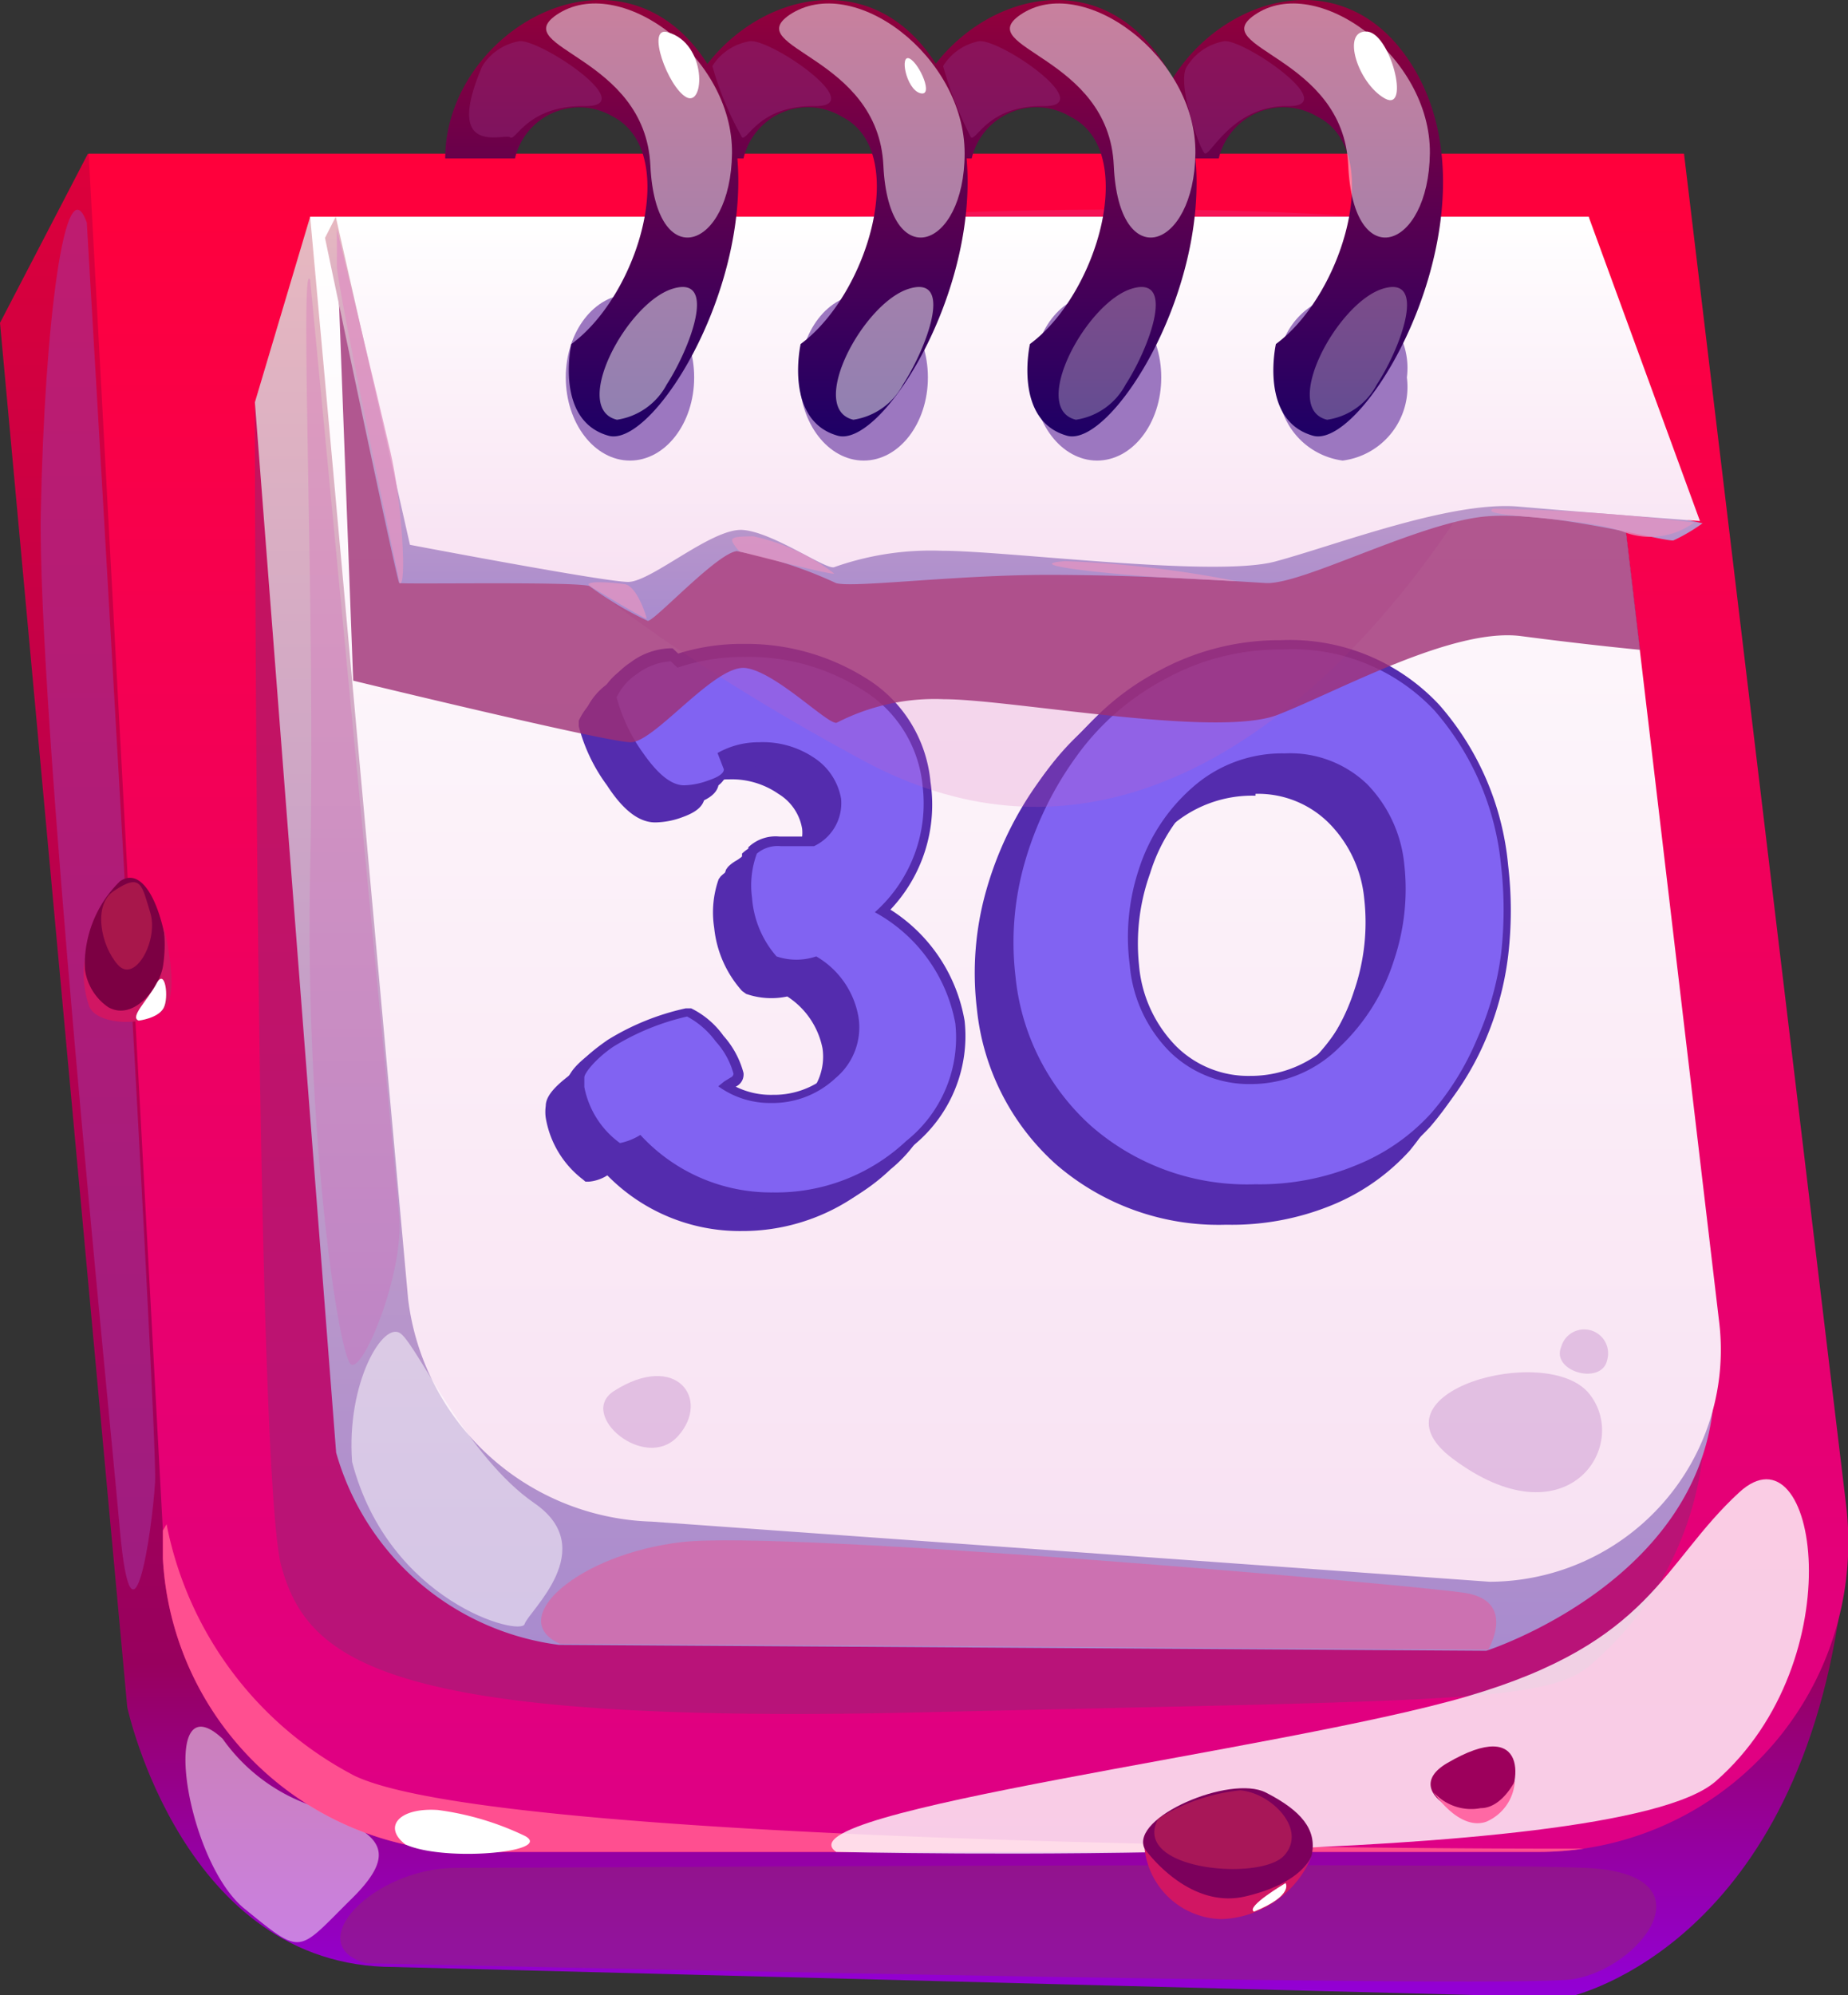 <svg xmlns="http://www.w3.org/2000/svg" xmlns:xlink="http://www.w3.org/1999/xlink" viewBox="0 0 49.81 53.76"><rect x="0" y="0" width="49.81" height="53.76" fill="#333333" stroke="none"/><defs><style>.cls-1{isolation:isolate;}.cls-2{fill:url(#Безымянный_градиент_644);}.cls-3{fill:url(#Безымянный_градиент_638);}.cls-4{fill:#912774;}.cls-10,.cls-18,.cls-20,.cls-21,.cls-25,.cls-26,.cls-30,.cls-4,.cls-9{mix-blend-mode:multiply;}.cls-19,.cls-20,.cls-30,.cls-4{opacity:0.5;}.cls-5{fill:url(#Безымянный_градиент_608);}.cls-6{fill:url(#Безымянный_градиент_615);}.cls-7{fill:#542cae;}.cls-8{fill:#8163f2;}.cls-21,.cls-9{fill:#d463b8;}.cls-9{opacity:0.2;}.cls-10{fill:#9d2f75;}.cls-10,.cls-18,.cls-25,.cls-28{opacity:0.8;}.cls-11{fill:url(#Безымянный_градиент_608-2);}.cls-12{fill:url(#Безымянный_градиент_615-2);}.cls-13{fill:#9c77c0;}.cls-14{fill:url(#Безымянный_градиент_648);}.cls-15{fill:url(#Безымянный_градиент_648-2);}.cls-16{fill:url(#Безымянный_градиент_648-3);}.cls-17{fill:url(#Безымянный_градиент_648-4);}.cls-18{fill:#d46baa;}.cls-19,.cls-23,.cls-24,.cls-28,.cls-32{fill:#fff;}.cls-19,.cls-24,.cls-28,.cls-32{mix-blend-mode:soft-light;}.cls-20{fill:#a439a5;}.cls-21,.cls-24,.cls-26{opacity:0.3;}.cls-22{fill:#ff4f90;}.cls-25{fill:#e093c1;}.cls-27{fill:#ac63b8;}.cls-29{fill:#7c0043;}.cls-30{fill:#d42f55;}.cls-31{fill:#d11663;}.cls-33{fill:#7c005c;}.cls-34{fill:#9d005c;}.cls-35{fill:#ff68a4;}</style><linearGradient id="Безымянный_градиент_644" x1="24.79" y1="53.76" x2="24.79" y2="4.14" gradientUnits="userSpaceOnUse"><stop offset="0" stop-color="#9300d6"/><stop offset="0.18" stop-color="#98005e"/><stop offset="1" stop-color="#dc003b"/></linearGradient><linearGradient id="Безымянный_градиент_638" x1="26.09" y1="49.9" x2="26.09" y2="4.14" gradientUnits="userSpaceOnUse"><stop offset="0" stop-color="#de0086"/><stop offset="1" stop-color="#ff003b"/></linearGradient><linearGradient id="Безымянный_градиент_608" x1="26.56" y1="44.45" x2="26.56" y2="5.84" gradientUnits="userSpaceOnUse"><stop offset="0" stop-color="#a98bce"/><stop offset="1" stop-color="#e7b8c0"/></linearGradient><linearGradient id="Безымянный_градиент_615" x1="27.37" y1="42.62" x2="27.37" y2="5.84" gradientUnits="userSpaceOnUse"><stop offset="0" stop-color="#f8e1f2"/><stop offset="1" stop-color="#fff"/></linearGradient><linearGradient id="Безымянный_градиент_608-2" x1="27.32" y1="16.73" x2="27.32" y2="5.84" xlink:href="#Безымянный_градиент_608"/><linearGradient id="Безымянный_градиент_615-2" x1="27.46" y1="15.71" x2="27.46" y2="5.84" xlink:href="#Безымянный_градиент_615"/><linearGradient id="Безымянный_градиент_648" x1="28.26" y1="11.76" x2="28.26" gradientUnits="userSpaceOnUse"><stop offset="0" stop-color="#1d0066"/><stop offset="1" stop-color="#93003b"/></linearGradient><linearGradient id="Безымянный_градиент_648-2" x1="34.89" y1="11.76" x2="34.89" xlink:href="#Безымянный_градиент_648"/><linearGradient id="Безымянный_градиент_648-3" x1="15.91" y1="11.76" x2="15.91" xlink:href="#Безымянный_градиент_648"/><linearGradient id="Безымянный_градиент_648-4" x1="22.09" y1="11.76" x2="22.09" xlink:href="#Безымянный_градиент_648"/></defs><g class="cls-1"><g id="Слой_2" data-name="Слой 2"><g id="layer1"><path class="cls-2" d="M2.37,4.14,0,8.7,3.43,46s1.5,7,7.18,7l31.62.82s5.87-1.17,7.31-10.1C51,35,2.37,4.14,2.37,4.14Z"/><path class="cls-3" d="M42.69,49.81a8.25,8.25,0,0,1-1.22.09H12.73A8.36,8.36,0,0,1,4.39,42l0-.76-2-37.1h43l4.37,36.42A8.35,8.35,0,0,1,42.69,49.81Z"/><path class="cls-4" d="M6.87,10.81s0,28.9.72,31.42,2.77,4.25,17.21,3.91,17-.25,18.15-1.35a8.73,8.73,0,0,0,2.92-5.4C46.37,36.51,6.87,10.81,6.87,10.81Z"/><path class="cls-5" d="M8.36,5.84l-1.49,5,2.19,28.3a7.2,7.2,0,0,0,6,5.18l25,.16s5.8-1.86,6.13-6.79S8.36,5.84,8.36,5.84Z"/><path class="cls-6" d="M8.36,5.84H42.82l3.51,29.72a6.25,6.25,0,0,1-6.18,7.06L17.57,41A6.82,6.82,0,0,1,11,35Z"/><path d="M15.75,29.29c0-.06,0-.15,0-.26s.29-.49.77-.82a6.55,6.55,0,0,1,2-.82,2.3,2.3,0,0,1,.77.67,2.13,2.13,0,0,1,.48.87s0,.07-.07.1l-.18.11-.16.13a2.38,2.38,0,0,0,1.42.45,2.48,2.48,0,0,0,1.74-.67,1.78,1.78,0,0,0,.62-1.64A2.35,2.35,0,0,0,22,25.77a1.66,1.66,0,0,1-1.07,0,2.7,2.7,0,0,1-.66-1.58A2.47,2.47,0,0,1,20.4,23a.87.87,0,0,1,.65-.2l.53,0,.36,0a1.28,1.28,0,0,0,.73-1.28,1.66,1.66,0,0,0-.74-1.11A2.47,2.47,0,0,0,20.45,20a2.24,2.24,0,0,0-1.11.29l.17.44q0,.16-.42.3a2,2,0,0,1-.65.13c-.34,0-.7-.29-1.1-.86a4.59,4.59,0,0,1-.72-1.51,1.55,1.55,0,0,1,.55-.63,1.65,1.65,0,0,1,.91-.34l.18.17a5.57,5.57,0,0,1,1.83-.29,5.73,5.73,0,0,1,3.16.89,3.41,3.41,0,0,1,1.62,2.61,3.92,3.92,0,0,1-1.29,3.38,4.3,4.3,0,0,1,2.17,3,3.56,3.56,0,0,1-1.32,3.16,5.12,5.12,0,0,1-3.59,1.39,4.78,4.78,0,0,1-3.58-1.55,1.65,1.65,0,0,1-.55.22A2.43,2.43,0,0,1,15.75,29.29Z"/><path d="M27.37,26.3a7.82,7.82,0,0,1,.25-3.06A9.14,9.14,0,0,1,29,20.4a6.91,6.91,0,0,1,2.36-2.08,6.42,6.42,0,0,1,3.21-.82,5.25,5.25,0,0,1,4.09,1.64,7.44,7.44,0,0,1,1.8,4.19,10.44,10.44,0,0,1,0,2.37A8.22,8.22,0,0,1,39.81,28a7.44,7.44,0,0,1-1.24,2,5.47,5.47,0,0,1-2,1.39,6.8,6.8,0,0,1-2.74.52,6.38,6.38,0,0,1-4.42-1.57A6.24,6.24,0,0,1,27.37,26.3ZM30.45,26a3.77,3.77,0,0,0,1.08,2.34,3.06,3.06,0,0,0,2.2.87,3.37,3.37,0,0,0,2.38-1,5.49,5.49,0,0,0,1.46-2.33,6,6,0,0,0,.28-2.59,3.6,3.6,0,0,0-1-2.16,3,3,0,0,0-2.22-.83,3.64,3.64,0,0,0-2.48.91,4.91,4.91,0,0,0-1.45,2.2A5.8,5.8,0,0,0,30.45,26Z"/><path class="cls-7" d="M20,33.17a5,5,0,0,1-3.63-1.5,1.11,1.11,0,0,1-.5.17h-.09l-.07-.06a2.64,2.64,0,0,1-1-1.66h0a1.13,1.13,0,0,1,0-.32c0-.3.32-.61.88-1a6.72,6.72,0,0,1,2.1-.85l.08,0,.07,0a2.33,2.33,0,0,1,.87.74,2.43,2.43,0,0,1,.54,1,.37.37,0,0,1-.2.37h0a2.13,2.13,0,0,0,1,.22,2.24,2.24,0,0,0,1.58-.61,1.57,1.57,0,0,0,.54-1.42,2.16,2.16,0,0,0-.95-1.4,2.06,2.06,0,0,1-1.11-.07L20,26.7A3,3,0,0,1,19.25,25a2.69,2.69,0,0,1,.12-1.31l.05-.07a1,1,0,0,1,.83-.29l.56,0,.27,0a1,1,0,0,0,.54-1,1.36,1.36,0,0,0-.64-.94A2.2,2.2,0,0,0,19.65,21a1.92,1.92,0,0,0-.79.16l.12.31,0,.08c-.07.26-.37.39-.59.47a2.17,2.17,0,0,1-.73.14c-.43,0-.86-.32-1.3-1a4.62,4.62,0,0,1-.76-1.59l0-.08,0-.07a1.74,1.74,0,0,1,.63-.73,1.88,1.88,0,0,1,1.05-.39h.1l.15.14a5.74,5.74,0,0,1,1.77-.26,6.07,6.07,0,0,1,3.3.93,3.67,3.67,0,0,1,1.73,2.79,4.11,4.11,0,0,1-1.15,3.37,4.4,4.4,0,0,1,2,3,3.8,3.8,0,0,1-1.4,3.37A5.4,5.4,0,0,1,20,33.17Zm-3.53-2.11.13.13A4.54,4.54,0,0,0,20,32.67a4.91,4.91,0,0,0,3.43-1.33A3.3,3.3,0,0,0,24.7,28.4a4.07,4.07,0,0,0-2.06-2.84l-.25-.17.22-.22A3.65,3.65,0,0,0,23.82,22a3.17,3.17,0,0,0-1.5-2.43,5.56,5.56,0,0,0-3-.85,5.31,5.31,0,0,0-1.75.28l-.14,0-.21-.19a1.36,1.36,0,0,0-.67.28,1.53,1.53,0,0,0-.44.45,4.92,4.92,0,0,0,.67,1.35c.43.62.72.75.89.75a1.81,1.81,0,0,0,.57-.12.94.94,0,0,0,.22-.1l-.21-.52.2-.1a2.66,2.66,0,0,1,2.85.21,1.85,1.85,0,0,1,.84,1.28,1.49,1.49,0,0,1-.84,1.52l-.06,0h-.07l-.39,0-.5,0a.76.76,0,0,0-.43.09,2.2,2.2,0,0,0-.07,1,2.52,2.52,0,0,0,.56,1.4,1.56,1.56,0,0,0,.86,0l.11,0,.1.07a2.59,2.59,0,0,1,1.24,1.81,2.06,2.06,0,0,1-.7,1.86,2.78,2.78,0,0,1-1.91.73,2.68,2.68,0,0,1-1.56-.49l-.23-.16.18-.21.21-.18.11-.07a2.53,2.53,0,0,0-.4-.64,2,2,0,0,0-.6-.56,6.1,6.1,0,0,0-1.85.76c-.6.41-.66.61-.66.64a2.07,2.07,0,0,0,0,.21A2.1,2.1,0,0,0,16,31.32l.36-.17Z"/><path class="cls-7" d="M33.05,33a6.69,6.69,0,0,1-4.59-1.63,6.5,6.5,0,0,1-2.13-4.19h0A8.14,8.14,0,0,1,26.58,24,9.38,9.38,0,0,1,28,21.06a7,7,0,0,1,2.44-2.16,6.79,6.79,0,0,1,3.33-.85A5.5,5.5,0,0,1,38,19.78a7.62,7.62,0,0,1,1.85,4.32,10.39,10.39,0,0,1,0,2.43,8.3,8.3,0,0,1-.63,2.38A7.74,7.74,0,0,1,38,31a5.77,5.77,0,0,1-2.07,1.46A7.12,7.12,0,0,1,33.05,33Zm-6.23-5.88a6,6,0,0,0,2,3.87,6.17,6.17,0,0,0,4.25,1.51A6.77,6.77,0,0,0,35.7,32a5.27,5.27,0,0,0,1.88-1.33,7,7,0,0,0,1.2-1.91,7.67,7.67,0,0,0,.59-2.23,10,10,0,0,0,0-2.32,7.18,7.18,0,0,0-1.73-4.05,5,5,0,0,0-3.91-1.56,6.39,6.39,0,0,0-3.09.78,6.76,6.76,0,0,0-2.28,2,9.08,9.08,0,0,0-1.29,2.76,7.7,7.7,0,0,0-.24,3Zm6.11,3.21a3.32,3.32,0,0,1-2.37-.94,4.07,4.07,0,0,1-1.16-2.49h0a6.15,6.15,0,0,1,.27-2.68,5.19,5.19,0,0,1,1.53-2.31,3.86,3.86,0,0,1,2.64-1,3.26,3.26,0,0,1,2.4.9A3.83,3.83,0,0,1,37.3,24.1,6.37,6.37,0,0,1,37,26.8a5.72,5.72,0,0,1-1.53,2.43A3.59,3.59,0,0,1,32.93,30.28Zm.91-8.89a3.32,3.32,0,0,0-2.31.85,4.65,4.65,0,0,0-1.38,2.09,5.6,5.6,0,0,0-.25,2.46h0a3.54,3.54,0,0,0,1,2.19,2.76,2.76,0,0,0,2,.8,3.11,3.11,0,0,0,2.21-.91,5.33,5.33,0,0,0,1.39-2.23,5.67,5.67,0,0,0,.27-2.48,3.34,3.34,0,0,0-.92-2A2.7,2.7,0,0,0,33.84,21.39Z"/><path class="cls-7" d="M20.24,33a5,5,0,0,1-3.63-1.5,1.11,1.11,0,0,1-.5.17H16L16,31.58a2.64,2.64,0,0,1-1-1.66h0a1.13,1.13,0,0,1,0-.32c0-.3.32-.61.88-1a6.72,6.72,0,0,1,2.1-.85l.08,0,.08,0a2.39,2.39,0,0,1,.86.74,2.43,2.43,0,0,1,.54,1,.37.37,0,0,1-.2.37h0a2.13,2.13,0,0,0,1,.22,2.24,2.24,0,0,0,1.58-.61A1.57,1.57,0,0,0,22.33,28a2.16,2.16,0,0,0-.95-1.4,2.06,2.06,0,0,1-1.11-.07l-.09-.07a3,3,0,0,1-.73-1.72,2.69,2.69,0,0,1,.12-1.31l.05-.07a1,1,0,0,1,.83-.29l.56,0,.27,0a1,1,0,0,0,.54-1,1.36,1.36,0,0,0-.64-.94,2.2,2.2,0,0,0-1.33-.43,1.92,1.92,0,0,0-.79.16l.12.31,0,.08c-.07.26-.37.39-.59.47a2.17,2.17,0,0,1-.73.14c-.43,0-.86-.32-1.3-1a4.7,4.7,0,0,1-.76-1.59l0-.08,0-.07a1.74,1.74,0,0,1,.63-.73,1.88,1.88,0,0,1,1-.39h.1l.15.14A5.74,5.74,0,0,1,19.49,18a6.07,6.07,0,0,1,3.3.93,3.67,3.67,0,0,1,1.73,2.79,4.11,4.11,0,0,1-1.15,3.37,4.4,4.4,0,0,1,2,3A3.8,3.8,0,0,1,24,31.51,5.4,5.4,0,0,1,20.24,33Zm-3.53-2.11.13.13a4.54,4.54,0,0,0,3.4,1.48,4.91,4.91,0,0,0,3.43-1.33A3.3,3.3,0,0,0,24.9,28.2a4.07,4.07,0,0,0-2.06-2.84l-.25-.17.22-.22A3.65,3.65,0,0,0,24,21.8a3.17,3.17,0,0,0-1.5-2.43,5.54,5.54,0,0,0-3-.85,5.35,5.35,0,0,0-1.75.28l-.14,0-.21-.19a1.36,1.36,0,0,0-.67.28,1.53,1.53,0,0,0-.44.45A4.92,4.92,0,0,0,17,20.73c.43.62.72.75.89.75a1.81,1.81,0,0,0,.57-.12.94.94,0,0,0,.22-.1l-.21-.52.2-.1a2.66,2.66,0,0,1,2.85.21,1.85,1.85,0,0,1,.84,1.28,1.49,1.49,0,0,1-.84,1.52l-.06,0h-.07l-.39,0-.5,0a.76.76,0,0,0-.43.09,2.2,2.2,0,0,0-.07,1,2.52,2.52,0,0,0,.56,1.4,1.56,1.56,0,0,0,.86,0l.11,0,.1.07A2.59,2.59,0,0,1,22.82,28a2.06,2.06,0,0,1-.7,1.86,2.78,2.78,0,0,1-1.91.73,2.68,2.68,0,0,1-1.56-.49l-.23-.16.18-.21.21-.18.11-.07a2.53,2.53,0,0,0-.4-.64,2,2,0,0,0-.6-.56,6.1,6.1,0,0,0-1.85.76c-.6.41-.65.61-.66.64s0,.17,0,.2a2.09,2.09,0,0,0,.78,1.26l.36-.18Z"/><path class="cls-7" d="M33.25,32.75a6.69,6.69,0,0,1-4.59-1.63,6.5,6.5,0,0,1-2.13-4.19h0a8.14,8.14,0,0,1,.25-3.16,9.38,9.38,0,0,1,1.37-2.91,7.09,7.09,0,0,1,2.44-2.16,6.79,6.79,0,0,1,3.33-.85,5.5,5.5,0,0,1,4.28,1.73,7.62,7.62,0,0,1,1.85,4.32,10.39,10.39,0,0,1,0,2.43,8.3,8.3,0,0,1-.63,2.38,7.74,7.74,0,0,1-1.28,2,5.77,5.77,0,0,1-2.07,1.46A7.12,7.12,0,0,1,33.25,32.75ZM27,26.87a6,6,0,0,0,2,3.87,6.17,6.17,0,0,0,4.25,1.51,6.77,6.77,0,0,0,2.65-.5,5.27,5.27,0,0,0,1.88-1.33A7,7,0,0,0,39,28.51a7.67,7.67,0,0,0,.59-2.23,10,10,0,0,0,0-2.32,7.18,7.18,0,0,0-1.73-4.05,5,5,0,0,0-3.91-1.56,6.39,6.39,0,0,0-3.09.78,6.76,6.76,0,0,0-2.28,2,9.08,9.08,0,0,0-1.29,2.76,7.7,7.7,0,0,0-.24,3Zm6.11,3.21a3.33,3.33,0,0,1-2.37-.94,4.07,4.07,0,0,1-1.16-2.49h0A6.15,6.15,0,0,1,29.87,24a5.19,5.19,0,0,1,1.53-2.31,3.86,3.86,0,0,1,2.64-1,3.26,3.26,0,0,1,2.4.9A3.83,3.83,0,0,1,37.5,23.9a6.37,6.37,0,0,1-.29,2.7A5.72,5.72,0,0,1,35.68,29,3.59,3.59,0,0,1,33.13,30.08ZM34,21.19a3.32,3.32,0,0,0-2.31.85,4.65,4.65,0,0,0-1.38,2.09,5.6,5.6,0,0,0-.25,2.46h0a3.54,3.54,0,0,0,1,2.19,2.78,2.78,0,0,0,2,.8,3.11,3.11,0,0,0,2.21-.91,5.33,5.33,0,0,0,1.39-2.23A5.67,5.67,0,0,0,37,24a3.34,3.34,0,0,0-.92-2A2.7,2.7,0,0,0,34,21.19Z"/><path class="cls-7" d="M20.44,32.77a5,5,0,0,1-3.63-1.5,1.11,1.11,0,0,1-.5.17h-.09l-.07-.06a2.64,2.64,0,0,1-1-1.66h0a1.13,1.13,0,0,1,0-.32c0-.3.32-.61.88-1a6.82,6.82,0,0,1,2.1-.85l.08,0,.08,0a2.39,2.39,0,0,1,.86.74,2.43,2.43,0,0,1,.54,1,.36.36,0,0,1-.2.37h0a2.14,2.14,0,0,0,1,.22,2.27,2.27,0,0,0,1.57-.6,1.59,1.59,0,0,0,.54-1.43,2.16,2.16,0,0,0-1-1.4,2.06,2.06,0,0,1-1.11-.07l-.09-.06a3.08,3.08,0,0,1-.73-1.73,2.69,2.69,0,0,1,.12-1.31l.05-.07a1.06,1.06,0,0,1,.83-.29l.56,0,.27,0A1,1,0,0,0,22,22a1.36,1.36,0,0,0-.64-.94,2.2,2.2,0,0,0-1.33-.43,2.1,2.1,0,0,0-.79.16l.12.31,0,.08c-.07.26-.37.39-.59.47a2.17,2.17,0,0,1-.73.14c-.43,0-.86-.32-1.3-1a4.74,4.74,0,0,1-.76-1.6l0-.07,0-.08a1.74,1.74,0,0,1,.63-.73,1.88,1.88,0,0,1,1.05-.39h.1l.15.14a5.74,5.74,0,0,1,1.77-.26,6.07,6.07,0,0,1,3.3.93,3.67,3.67,0,0,1,1.73,2.79,4.11,4.11,0,0,1-1.15,3.37,4.4,4.4,0,0,1,2,3,3.8,3.8,0,0,1-1.4,3.37A5.4,5.4,0,0,1,20.44,32.77Zm-3.53-2.11.13.13a4.54,4.54,0,0,0,3.4,1.48,4.91,4.91,0,0,0,3.43-1.33A3.3,3.3,0,0,0,25.1,28,4.07,4.07,0,0,0,23,25.16L22.79,25l.22-.22a3.64,3.64,0,0,0,1.21-3.16,3.17,3.17,0,0,0-1.5-2.44,5.54,5.54,0,0,0-3-.85,5.35,5.35,0,0,0-1.75.28l-.14,0-.21-.2a1.36,1.36,0,0,0-.67.28,1.66,1.66,0,0,0-.44.45,4.92,4.92,0,0,0,.67,1.35c.43.62.72.75.89.75a1.81,1.81,0,0,0,.57-.12,1,1,0,0,0,.22-.09l-.2-.52.19-.11a2.66,2.66,0,0,1,2.85.21,1.85,1.85,0,0,1,.84,1.28,1.49,1.49,0,0,1-.84,1.52l-.06,0h-.07l-.39,0-.5,0a.68.68,0,0,0-.43.1,2.14,2.14,0,0,0-.07,1,2.52,2.52,0,0,0,.56,1.4,1.56,1.56,0,0,0,.86,0l.11,0,.1.07A2.59,2.59,0,0,1,23,27.78a2.06,2.06,0,0,1-.7,1.86,2.77,2.77,0,0,1-1.9.73,2.68,2.68,0,0,1-1.57-.49l-.23-.16.18-.21.21-.18.11-.07a2.53,2.53,0,0,0-.4-.64,2,2,0,0,0-.6-.56,6.1,6.1,0,0,0-1.85.76c-.6.41-.65.61-.66.64a2.07,2.07,0,0,0,0,.21,2.15,2.15,0,0,0,.78,1.25c.06,0,.17-.07.36-.17Z"/><path class="cls-7" d="M33.45,32.55a6.69,6.69,0,0,1-4.59-1.63,6.5,6.5,0,0,1-2.13-4.19h0A8.14,8.14,0,0,1,27,23.57a9.38,9.38,0,0,1,1.37-2.91,7.09,7.09,0,0,1,2.44-2.16,6.79,6.79,0,0,1,3.33-.85,5.5,5.5,0,0,1,4.28,1.73,7.62,7.62,0,0,1,1.85,4.32,10.39,10.39,0,0,1,0,2.43,8.3,8.3,0,0,1-.63,2.38,8,8,0,0,1-1.28,2A5.75,5.75,0,0,1,36.29,32,7.12,7.12,0,0,1,33.45,32.55Zm-6.23-5.88a6,6,0,0,0,2,3.87,6.13,6.13,0,0,0,4.25,1.51,6.77,6.77,0,0,0,2.65-.5A5.25,5.25,0,0,0,38,30.23a7.24,7.24,0,0,0,1.2-1.92,7.67,7.67,0,0,0,.59-2.23,10,10,0,0,0,0-2.32A7.18,7.18,0,0,0,38,19.71a5,5,0,0,0-3.91-1.56,6.29,6.29,0,0,0-3.09.79,6.63,6.63,0,0,0-2.28,2,9.08,9.08,0,0,0-1.29,2.76,7.7,7.7,0,0,0-.24,3Zm6.11,3.21A3.29,3.29,0,0,1,31,28.94a4.07,4.07,0,0,1-1.16-2.49h0a6.15,6.15,0,0,1,.27-2.68,5.19,5.19,0,0,1,1.53-2.31,3.86,3.86,0,0,1,2.64-1,3.26,3.26,0,0,1,2.4.9A3.83,3.83,0,0,1,37.7,23.7a6.37,6.37,0,0,1-.29,2.7,5.72,5.72,0,0,1-1.53,2.43A3.59,3.59,0,0,1,33.33,29.88ZM34.24,21a3.32,3.32,0,0,0-2.31.85,4.65,4.65,0,0,0-1.38,2.09,5.6,5.6,0,0,0-.25,2.46h0a3.51,3.51,0,0,0,1,2.19,2.78,2.78,0,0,0,2,.8,3.11,3.11,0,0,0,2.21-.91,5.27,5.27,0,0,0,1.39-2.23,5.67,5.67,0,0,0,.27-2.48,3.34,3.34,0,0,0-.92-2A2.7,2.7,0,0,0,34.24,21Z"/><path class="cls-7" d="M20.64,32.57A5,5,0,0,1,17,31.07a1.15,1.15,0,0,1-.5.17h-.09l-.07-.06a2.7,2.7,0,0,1-1.05-1.66h0a1.81,1.81,0,0,1,0-.32c0-.3.32-.61.88-1a6.72,6.72,0,0,1,2.1-.85l.08,0,.07,0a2.33,2.33,0,0,1,.87.74,2.27,2.27,0,0,1,.53,1,.34.34,0,0,1-.2.37h0a2.13,2.13,0,0,0,1,.22,2.29,2.29,0,0,0,1.58-.6,1.56,1.56,0,0,0,.53-1.43,2.11,2.11,0,0,0-.94-1.4,2.06,2.06,0,0,1-1.11-.07l-.09-.06a3.08,3.08,0,0,1-.73-1.73A2.69,2.69,0,0,1,20,23.07L20,23a1.06,1.06,0,0,1,.83-.29l.56,0,.27,0a1,1,0,0,0,.54-1,1.4,1.4,0,0,0-.64-.94,2.2,2.2,0,0,0-1.33-.43,2.1,2.1,0,0,0-.79.16l.12.31,0,.08c-.07.26-.37.39-.59.47a2.17,2.17,0,0,1-.73.14c-.43,0-.86-.32-1.3-1a5,5,0,0,1-.77-1.6v-.07l0-.08a1.74,1.74,0,0,1,.63-.73,1.88,1.88,0,0,1,1.05-.39H18l.15.14a5.74,5.74,0,0,1,1.77-.26,6.07,6.07,0,0,1,3.3.93,3.67,3.67,0,0,1,1.73,2.79,4.11,4.11,0,0,1-1.15,3.37,4.43,4.43,0,0,1,2,3,3.8,3.8,0,0,1-1.4,3.37A5.4,5.4,0,0,1,20.64,32.57Zm-3.53-2.11.13.13a4.54,4.54,0,0,0,3.4,1.48,4.91,4.91,0,0,0,3.43-1.33A3.3,3.3,0,0,0,25.3,27.8,4.07,4.07,0,0,0,23.24,25L23,24.79l.22-.22a3.65,3.65,0,0,0,1.21-3.17A3.17,3.17,0,0,0,22.92,19a5.56,5.56,0,0,0-3-.85,5.31,5.31,0,0,0-1.75.28l-.14,0-.21-.19a1.36,1.36,0,0,0-.67.28,1.66,1.66,0,0,0-.44.45,4.92,4.92,0,0,0,.67,1.35c.43.62.72.75.89.75a1.81,1.81,0,0,0,.57-.12.65.65,0,0,0,.22-.1l-.21-.51.2-.11a2.66,2.66,0,0,1,2.85.21,1.85,1.85,0,0,1,.84,1.28,1.49,1.49,0,0,1-.84,1.52l-.06,0h-.07l-.39,0-.5,0a.68.68,0,0,0-.43.1,2.14,2.14,0,0,0-.07,1,2.52,2.52,0,0,0,.56,1.4,1.56,1.56,0,0,0,.86,0l.11,0,.09.07a2.58,2.58,0,0,1,1.25,1.81,2.06,2.06,0,0,1-.7,1.86,2.78,2.78,0,0,1-1.91.73,2.68,2.68,0,0,1-1.56-.49l-.23-.16.18-.21.21-.18.11-.07a2.53,2.53,0,0,0-.4-.64,2,2,0,0,0-.6-.56,6.1,6.1,0,0,0-1.85.76c-.6.41-.66.61-.66.64a2.07,2.07,0,0,0,0,.21,2.1,2.1,0,0,0,.78,1.25c.06,0,.17-.07.36-.17Z"/><path class="cls-7" d="M33.65,32.35a6.69,6.69,0,0,1-4.59-1.63,6.56,6.56,0,0,1-2.14-4.19h0a8.34,8.34,0,0,1,.26-3.16,9.16,9.16,0,0,1,1.37-2.91A7,7,0,0,1,31,18.3a6.79,6.79,0,0,1,3.33-.85,5.5,5.5,0,0,1,4.28,1.73,7.62,7.62,0,0,1,1.85,4.32,10.39,10.39,0,0,1,0,2.43,8.3,8.3,0,0,1-.63,2.38,8,8,0,0,1-1.28,2.05,5.87,5.87,0,0,1-2.07,1.45A7.12,7.12,0,0,1,33.65,32.35Zm-6.23-5.88a6,6,0,0,0,2,3.87,6.13,6.13,0,0,0,4.25,1.51,6.77,6.77,0,0,0,2.65-.5A5.15,5.15,0,0,0,38.18,30a7,7,0,0,0,1.2-1.91A8,8,0,0,0,40,25.88a10,10,0,0,0,0-2.32,7.18,7.18,0,0,0-1.73-4A5,5,0,0,0,34.32,18a6.39,6.39,0,0,0-3.09.78,6.76,6.76,0,0,0-2.28,2,9.08,9.08,0,0,0-1.29,2.76,7.51,7.51,0,0,0-.24,3Zm6.11,3.21a3.32,3.32,0,0,1-2.37-.94A4,4,0,0,1,30,26.25h0a6.15,6.15,0,0,1,.27-2.68,5.19,5.19,0,0,1,1.53-2.31,3.86,3.86,0,0,1,2.64-1,3.26,3.26,0,0,1,2.4.9A3.83,3.83,0,0,1,37.9,23.5a6.37,6.37,0,0,1-.29,2.7,5.72,5.72,0,0,1-1.53,2.43A3.59,3.59,0,0,1,33.53,29.68Zm.91-8.89a3.32,3.32,0,0,0-2.31.85,4.65,4.65,0,0,0-1.38,2.09,5.6,5.6,0,0,0-.25,2.46h0a3.56,3.56,0,0,0,1,2.19,2.8,2.8,0,0,0,2,.8,3.11,3.11,0,0,0,2.21-.91A5.27,5.27,0,0,0,37.13,26a5.67,5.67,0,0,0,.27-2.48,3.34,3.34,0,0,0-.92-2A2.7,2.7,0,0,0,34.44,20.79Z"/><path class="cls-7" d="M20.84,32.37a5,5,0,0,1-3.63-1.5,1.11,1.11,0,0,1-.5.17h-.09L16.55,31a2.7,2.7,0,0,1-1.05-1.66h0a1.81,1.81,0,0,1,0-.32c0-.3.32-.61.88-1a6.72,6.72,0,0,1,2.1-.85l.08,0,.07,0a2.33,2.33,0,0,1,.87.74,2.43,2.43,0,0,1,.54,1,.36.36,0,0,1-.21.37h0a2.13,2.13,0,0,0,1,.22,2.26,2.26,0,0,0,1.58-.61,1.53,1.53,0,0,0,.53-1.42A2.11,2.11,0,0,0,22,26,2.06,2.06,0,0,1,20.87,26l-.09-.07a3,3,0,0,1-.73-1.72,2.69,2.69,0,0,1,.12-1.31l0-.07a1.06,1.06,0,0,1,.83-.29l.56,0,.27,0a1,1,0,0,0,.54-1,1.36,1.36,0,0,0-.64-.94,2.2,2.2,0,0,0-1.33-.43,1.92,1.92,0,0,0-.79.16l.12.31,0,.08c-.07.26-.37.39-.59.47a2.17,2.17,0,0,1-.73.14c-.43,0-.86-.32-1.3-1a4.62,4.62,0,0,1-.76-1.59l0-.08,0-.07a1.74,1.74,0,0,1,.63-.73,1.88,1.88,0,0,1,1.05-.39h.1l.15.14a5.74,5.74,0,0,1,1.77-.26,6.07,6.07,0,0,1,3.3.93,3.67,3.67,0,0,1,1.73,2.79A4.11,4.11,0,0,1,24,24.51a4.43,4.43,0,0,1,2,3,3.8,3.8,0,0,1-1.4,3.37A5.4,5.4,0,0,1,20.84,32.37Zm-3.53-2.11.13.13a4.54,4.54,0,0,0,3.4,1.48,4.91,4.91,0,0,0,3.43-1.33A3.3,3.3,0,0,0,25.5,27.6a4.07,4.07,0,0,0-2.06-2.84l-.25-.17.22-.22a3.65,3.65,0,0,0,1.21-3.17,3.17,3.17,0,0,0-1.5-2.43,5.56,5.56,0,0,0-3-.85,5.31,5.31,0,0,0-1.75.28l-.14,0L18,18.05a1.36,1.36,0,0,0-.67.28,1.53,1.53,0,0,0-.44.45,4.92,4.92,0,0,0,.67,1.35c.43.62.72.75.89.75a1.81,1.81,0,0,0,.57-.12.65.65,0,0,0,.22-.1L19,20.15l.2-.11a2.66,2.66,0,0,1,2.85.21,1.85,1.85,0,0,1,.84,1.28,1.49,1.49,0,0,1-.84,1.52l-.06,0h-.07l-.39,0-.5,0a.68.68,0,0,0-.43.1,2.14,2.14,0,0,0-.07,1,2.52,2.52,0,0,0,.56,1.4,1.56,1.56,0,0,0,.86,0l.11,0,.09.07a2.58,2.58,0,0,1,1.25,1.81,2.06,2.06,0,0,1-.7,1.86,2.78,2.78,0,0,1-1.91.73,2.68,2.68,0,0,1-1.56-.49L19,29.32l.18-.21.21-.18.11-.07a2.53,2.53,0,0,0-.4-.64,2,2,0,0,0-.6-.56,6.1,6.1,0,0,0-1.85.76c-.6.41-.66.61-.66.64a2.07,2.07,0,0,0,0,.21,2.1,2.1,0,0,0,.78,1.25l.36-.17Z"/><path class="cls-7" d="M33.85,32.15a6.69,6.69,0,0,1-4.59-1.63,6.5,6.5,0,0,1-2.13-4.19h0a8.14,8.14,0,0,1,.25-3.16,9.16,9.16,0,0,1,1.37-2.91,7,7,0,0,1,2.44-2.16,6.79,6.79,0,0,1,3.33-.85A5.5,5.5,0,0,1,38.8,19a7.62,7.62,0,0,1,1.85,4.32,10.39,10.39,0,0,1,0,2.43A8.3,8.3,0,0,1,40,28.11a7.74,7.74,0,0,1-1.28,2,5.77,5.77,0,0,1-2.07,1.46A7.12,7.12,0,0,1,33.85,32.15Zm-6.23-5.88a6,6,0,0,0,2,3.87,6.13,6.13,0,0,0,4.25,1.51,6.77,6.77,0,0,0,2.65-.5,5.15,5.15,0,0,0,1.88-1.33,7,7,0,0,0,1.2-1.91,7.67,7.67,0,0,0,.59-2.23,10,10,0,0,0,0-2.32,7.18,7.18,0,0,0-1.73-4.05,5,5,0,0,0-3.91-1.56,6.39,6.39,0,0,0-3.09.78,6.76,6.76,0,0,0-2.28,2,9.08,9.08,0,0,0-1.29,2.76,7.7,7.7,0,0,0-.24,3Zm6.11,3.21a3.32,3.32,0,0,1-2.37-.94,4,4,0,0,1-1.16-2.49h0a6.15,6.15,0,0,1,.27-2.68A5.19,5.19,0,0,1,32,21.06a3.86,3.86,0,0,1,2.64-1A3.26,3.26,0,0,1,37,21,3.83,3.83,0,0,1,38.1,23.3a6.37,6.37,0,0,1-.29,2.7,5.72,5.72,0,0,1-1.53,2.43A3.59,3.59,0,0,1,33.73,29.48Zm.91-8.89a3.32,3.32,0,0,0-2.31.85A4.65,4.65,0,0,0,31,23.53,5.6,5.6,0,0,0,30.7,26h0a3.54,3.54,0,0,0,1,2.19,2.76,2.76,0,0,0,2,.8,3.11,3.11,0,0,0,2.21-.91,5.33,5.33,0,0,0,1.39-2.23,5.67,5.67,0,0,0,.27-2.48,3.34,3.34,0,0,0-.92-2A2.7,2.7,0,0,0,34.64,20.59Z"/><path class="cls-8" d="M15.75,29.29c0-.06,0-.15,0-.26s.29-.49.77-.82a6.55,6.55,0,0,1,2-.82,2.3,2.3,0,0,1,.77.67,2.13,2.13,0,0,1,.48.87s0,.07-.07.1l-.18.11-.16.13a2.38,2.38,0,0,0,1.42.45,2.48,2.48,0,0,0,1.74-.67,1.78,1.78,0,0,0,.62-1.64A2.35,2.35,0,0,0,22,25.77a1.66,1.66,0,0,1-1.07,0,2.7,2.7,0,0,1-.66-1.58A2.47,2.47,0,0,1,20.4,23a.87.87,0,0,1,.65-.2l.53,0,.36,0a1.28,1.28,0,0,0,.73-1.28,1.66,1.66,0,0,0-.74-1.11A2.47,2.47,0,0,0,20.45,20a2.24,2.24,0,0,0-1.11.29l.17.44q0,.16-.42.3a2,2,0,0,1-.65.13c-.34,0-.7-.29-1.1-.86a4.59,4.59,0,0,1-.72-1.51,1.55,1.55,0,0,1,.55-.63,1.65,1.65,0,0,1,.91-.34l.18.17a5.57,5.57,0,0,1,1.83-.29,5.73,5.73,0,0,1,3.16.89,3.41,3.41,0,0,1,1.62,2.61,3.92,3.92,0,0,1-1.29,3.38,4.3,4.3,0,0,1,2.17,3,3.56,3.56,0,0,1-1.32,3.16,5.12,5.12,0,0,1-3.59,1.39,4.78,4.78,0,0,1-3.58-1.55,1.65,1.65,0,0,1-.55.22A2.43,2.43,0,0,1,15.75,29.29Z"/><path class="cls-8" d="M27.37,26.3a7.82,7.82,0,0,1,.25-3.06A9.14,9.14,0,0,1,29,20.4a6.91,6.91,0,0,1,2.36-2.08,6.42,6.42,0,0,1,3.21-.82,5.25,5.25,0,0,1,4.09,1.64,7.44,7.44,0,0,1,1.8,4.19,10.44,10.44,0,0,1,0,2.37A8.22,8.22,0,0,1,39.81,28a7.44,7.44,0,0,1-1.24,2,5.47,5.47,0,0,1-2,1.39,6.8,6.8,0,0,1-2.74.52,6.38,6.38,0,0,1-4.42-1.57A6.24,6.24,0,0,1,27.37,26.3ZM30.45,26a3.77,3.77,0,0,0,1.08,2.34,3.06,3.06,0,0,0,2.2.87,3.37,3.37,0,0,0,2.38-1,5.49,5.49,0,0,0,1.46-2.33,6,6,0,0,0,.28-2.59,3.6,3.6,0,0,0-1-2.16,3,3,0,0,0-2.22-.83,3.64,3.64,0,0,0-2.48.91,4.91,4.91,0,0,0-1.45,2.2A5.8,5.8,0,0,0,30.45,26Z"/><path class="cls-9" d="M10.15,7.5c-1.12,1.78,2.59,7.33,13.13,13s18.62-9.76,18.95-13S11.13,5.93,10.15,7.5Z"/><path class="cls-10" d="M9.05,5.84l.47,12.5S16.35,20,17,20s2.27-2.11,3.1-2,2.26,1.58,2.46,1.47a5.77,5.77,0,0,1,2.88-.63c1.8,0,7.36,1.06,9,.42s4.73-2.36,6.56-2.12,3.21.37,3.21.37L42.82,5.84Z"/><path class="cls-11" d="M9.05,5.84l-.29.57s1.94,9.26,2,9.3,5-.05,5.14.09a9.16,9.16,0,0,0,1.56.93c.19,0,1.86-1.82,2.4-1.88a11.27,11.27,0,0,1,2.67.86c.43.14,3.22-.22,5.72-.22s4.87.16,5.86.22,4.19-1.67,6-1.8,4.82.71,5,.65a4.83,4.83,0,0,0,.78-.46Z"/><path class="cls-12" d="M9.05,5.84l2,8.84s5.25,1,5.88,1,2.27-1.47,3.1-1.4,2.26,1.1,2.46,1a7.81,7.81,0,0,1,2.88-.44c1.8,0,7.36.73,9,.29s4.73-1.64,6.56-1.48,4.89.39,4.89.39L42.82,5.84Z"/><ellipse class="cls-13" cx="16.98" cy="10.17" rx="1.73" ry="2.24"/><ellipse class="cls-13" cx="23.28" cy="10.17" rx="1.73" ry="2.24"/><ellipse class="cls-13" cx="29.57" cy="10.17" rx="1.73" ry="2.24"/><path class="cls-14" d="M27.76,9.27s-.46,2.06,1,2.47S34,5.57,31.31,1.62c-2.34-3.47-7-.79-7,2.65l1.88,0a1.79,1.79,0,0,1,2.67-1.12C30.7,4.07,29.59,7.92,27.76,9.27Z"/><path class="cls-13" d="M37.92,10.17a2,2,0,0,1-1.73,2.24,2,2,0,0,1-1.72-2.24,2,2,0,0,1,1.72-2.24A2,2,0,0,1,37.92,10.17Z"/><path class="cls-15" d="M34.39,9.27s-.46,2.06,1,2.47,5.24-6.17,2.58-10.12c-2.33-3.47-7-.79-7,2.65l1.88,0a1.79,1.79,0,0,1,2.67-1.12C37.33,4.07,36.22,7.92,34.39,9.27Z"/><path class="cls-16" d="M15.4,9.27s-.46,2.06,1,2.47S21.61,5.57,19,1.62c-2.34-3.47-7-.79-7,2.65l1.88,0A1.78,1.78,0,0,1,16.5,3.13C18.35,4.07,17.24,7.92,15.4,9.27Z"/><path class="cls-17" d="M21.58,9.27s-.46,2.06,1,2.47,5.23-6.17,2.58-10.12c-2.34-3.47-7-.79-7,2.65l1.88,0a1.78,1.78,0,0,1,2.66-1.12C24.53,4.07,23.41,7.92,21.58,9.27Z"/><path class="cls-18" d="M15.09,44.29c-1.48-.66.49-2.42,3.3-2.74s19.67,1.15,21.09,1.37.63,1.53.63,1.53Z"/><path class="cls-4" d="M9.87,52.9c-1.8-.5.2-2.57,2.42-2.57s27-.16,30.46,0,1.46,2.73-.37,3S9.87,52.9,9.87,52.9Z"/><path class="cls-19" d="M6,46.85c-1.74-1.62-1,3.29.59,4.58S8,52.62,9.48,51.16s.52-1.82-1.2-2.55A4.89,4.89,0,0,1,6,46.85Z"/><path class="cls-20" d="M2.34,6C1.76,4.37,1.2,8.7,1.1,13.78S2.9,37.51,3.23,41.21s.87.08.95-1.28S2.34,6,2.34,6Z"/><path class="cls-19" d="M9.49,39.39c-.16-2.13.85-3.84,1.32-3.45s1.79,3.32,3.59,4.56-.16,2.92-.26,3.26S10.48,43.18,9.49,39.39Z"/><path class="cls-21" d="M8.36,7.54c-.3-.7.15,9,0,15.88s.76,13.19,1.11,13.35,1.42-2.5,1.29-4S8.36,7.54,8.36,7.54Z"/><path class="cls-22" d="M42.69,49.81a8.25,8.25,0,0,1-1.22.09H12.73A8.36,8.36,0,0,1,4.39,42l0-.76.1-.17a9.75,9.75,0,0,0,5.07,6.78C13.74,49.84,41.52,49.82,42.69,49.81Z"/><path class="cls-23" d="M10.93,49.7c-.62-.47-.18-1,.87-.93a7.73,7.73,0,0,1,2.35.7C14.94,49.9,12,50.18,10.93,49.7Z"/><path class="cls-24" d="M35.77,11.31c-1.25-.3.27-3.15,1.5-3.53s.46,1.64-.16,2.58A1.8,1.8,0,0,1,35.77,11.31Z"/><path class="cls-19" d="M15,.4c-1.31.9,2.39,1.1,2.53,4.06s2.17,2.28,2.2-.33S16.69-.75,15,.4Z"/><path class="cls-19" d="M21.28.4c-1.31.9,2.39,1.1,2.53,4.06S26,6.74,26,4.13,23-.75,21.28.4Z"/><path class="cls-19" d="M27.5.4c-1.31.9,2.39,1.1,2.52,4.06s2.17,2.28,2.2-.33S29.17-.75,27.5.4Z"/><path class="cls-19" d="M33.82.4c-1.32.9,2.39,1.1,2.52,4.06s2.17,2.28,2.2-.33S35.49-.75,33.82.4Z"/><path class="cls-23" d="M18,.87C17.4.68,18,2.35,18.5,2.62S19.06,1.17,18,.87Z"/><path class="cls-23" d="M24.52,1.58c-.28-.14-.1.82.28.93S24.79,1.72,24.52,1.58Z"/><path class="cls-23" d="M36.81.85c-.65,0-.21,1.39.51,1.8S37.46.81,36.81.85Z"/><path class="cls-4" d="M32,1.78c-.31.4.33,2.24.47,2.35s.74-1.29,2.23-1.27S33.54,1.06,33,1.11A1.47,1.47,0,0,0,32,1.78Z"/><path class="cls-4" d="M25.42,1.78a9.85,9.85,0,0,0,.75,1.92c.15.11.46-.86,1.95-.84S27,1.06,26.39,1.11A1.47,1.47,0,0,0,25.42,1.78Z"/><path class="cls-4" d="M19.2,1.78A8.73,8.73,0,0,0,20,3.7c.14.11.46-.86,1.95-.84s-1.14-1.8-1.73-1.75A1.47,1.47,0,0,0,19.2,1.78Z"/><path class="cls-4" d="M13,1.78c-1.07,2.49.6,1.8.75,1.92s.46-.86,2-.84S14.58,1.06,14,1.11A1.47,1.47,0,0,0,13,1.78Z"/><path class="cls-19" d="M16.63,11.31c-1.25-.3.26-3.15,1.5-3.53s.45,1.64-.16,2.58A1.82,1.82,0,0,1,16.63,11.31Z"/><path class="cls-19" d="M23,11.31c-1.25-.3.26-3.15,1.5-3.53s.45,1.64-.16,2.58A1.82,1.82,0,0,1,23,11.31Z"/><path class="cls-24" d="M29,11.31c-1.25-.3.27-3.15,1.5-3.53s.45,1.64-.16,2.58A1.82,1.82,0,0,1,29,11.31Z"/><path class="cls-25" d="M19.87,14.79c-.23-.3-.22-.33.43-.34a5.56,5.56,0,0,1,2.18,1c.08.09-2.55-.59-2.55-.59Z"/><path class="cls-25" d="M28.71,15.12c-1.45.11,1.95.41,2.68.44l1.94.1A29.51,29.51,0,0,0,28.71,15.12Z"/><path class="cls-25" d="M15.91,15.8c-.25-.17.6-.11.93-.06s.59.88.59.93S15.91,15.8,15.91,15.8Z"/><path class="cls-25" d="M10.77,15.71c.2.15.07-2.17-.25-3.55s-1.44-6-1.44-6,0,.44,0,1S10.77,15.71,10.77,15.71Z"/><path class="cls-25" d="M40.24,13.71c-.42.23,2.3.19,3.49.61a2,2,0,0,0,1.93-.24A48.66,48.66,0,0,0,40.24,13.71Z"/><g class="cls-26"><path class="cls-27" d="M39.15,39.3c-2.38-1.79,2.57-3.15,3.69-1.74S42.22,41.6,39.15,39.3Z"/><path class="cls-27" d="M42.08,36.29c-.28.67,1.1,1.05,1.24.35A.64.64,0,0,0,42.08,36.29Z"/><path class="cls-27" d="M16.55,37.48c-1,.64.85,2.2,1.73,1.21S18.23,36.41,16.55,37.48Z"/></g><path class="cls-28" d="M22.54,49.9c-1.61-1.1,12-2.73,17-4.19s5.25-3.58,7.34-5.5S50,44.72,46.24,48C43.47,50.41,22.54,49.9,22.54,49.9Z"/><path class="cls-29" d="M2.5,27.14a3.14,3.14,0,0,1,.74-3.4c.94-.62,1.53,2.21,1.22,3.11S2.81,27.57,2.5,27.14Z"/><path class="cls-30" d="M3.08,24c-.59.37-.36,1.49.1,2s1.1-.67.87-1.41S3.81,23.51,3.08,24Z"/><path class="cls-31" d="M2.28,25.83a1.47,1.47,0,0,0,.64,1.31c.7.39,1.41-.57,1.48-1.15a3.76,3.76,0,0,0,0-1.07s.44,1.67.08,2.21-1.82.54-2.07,0A2.77,2.77,0,0,1,2.28,25.83Z"/><path class="cls-32" d="M3.74,27.5c-.26-.09.25-.56.48-1s.34.38.19.66S3.74,27.5,3.74,27.5Z"/><path class="cls-33" d="M30.85,49.81c-.4-.84,2.31-2,3.27-1.51s1.37,1,1.24,1.66S32.26,52.78,30.85,49.81Z"/><path class="cls-30" d="M31.22,49c-.76,1.39,2.75,1.7,3.39,1s-.34-1.69-1.18-1.76A5.16,5.16,0,0,0,31.22,49Z"/><path class="cls-31" d="M30.85,49.81S32,51.46,33.56,51.1,35.36,50,35.36,50a2.73,2.73,0,0,1-2.44,1.71A2.13,2.13,0,0,1,30.85,49.81Z"/><path class="cls-32" d="M33.8,51.51c-.24-.13.85-.77.85-.77S34.88,51.07,33.8,51.51Z"/><path class="cls-34" d="M39,47.51c-1.42.84,1,1.86,1.51,1.22S41.23,46.2,39,47.51Z"/><path class="cls-35" d="M38.64,48.29a1.36,1.36,0,0,0,1.27.43c.57,0,.92-.73.92-.73a1.27,1.27,0,0,1-.78,1.1C39.31,49.33,38.64,48.29,38.64,48.29Z"/></g></g></g></svg>